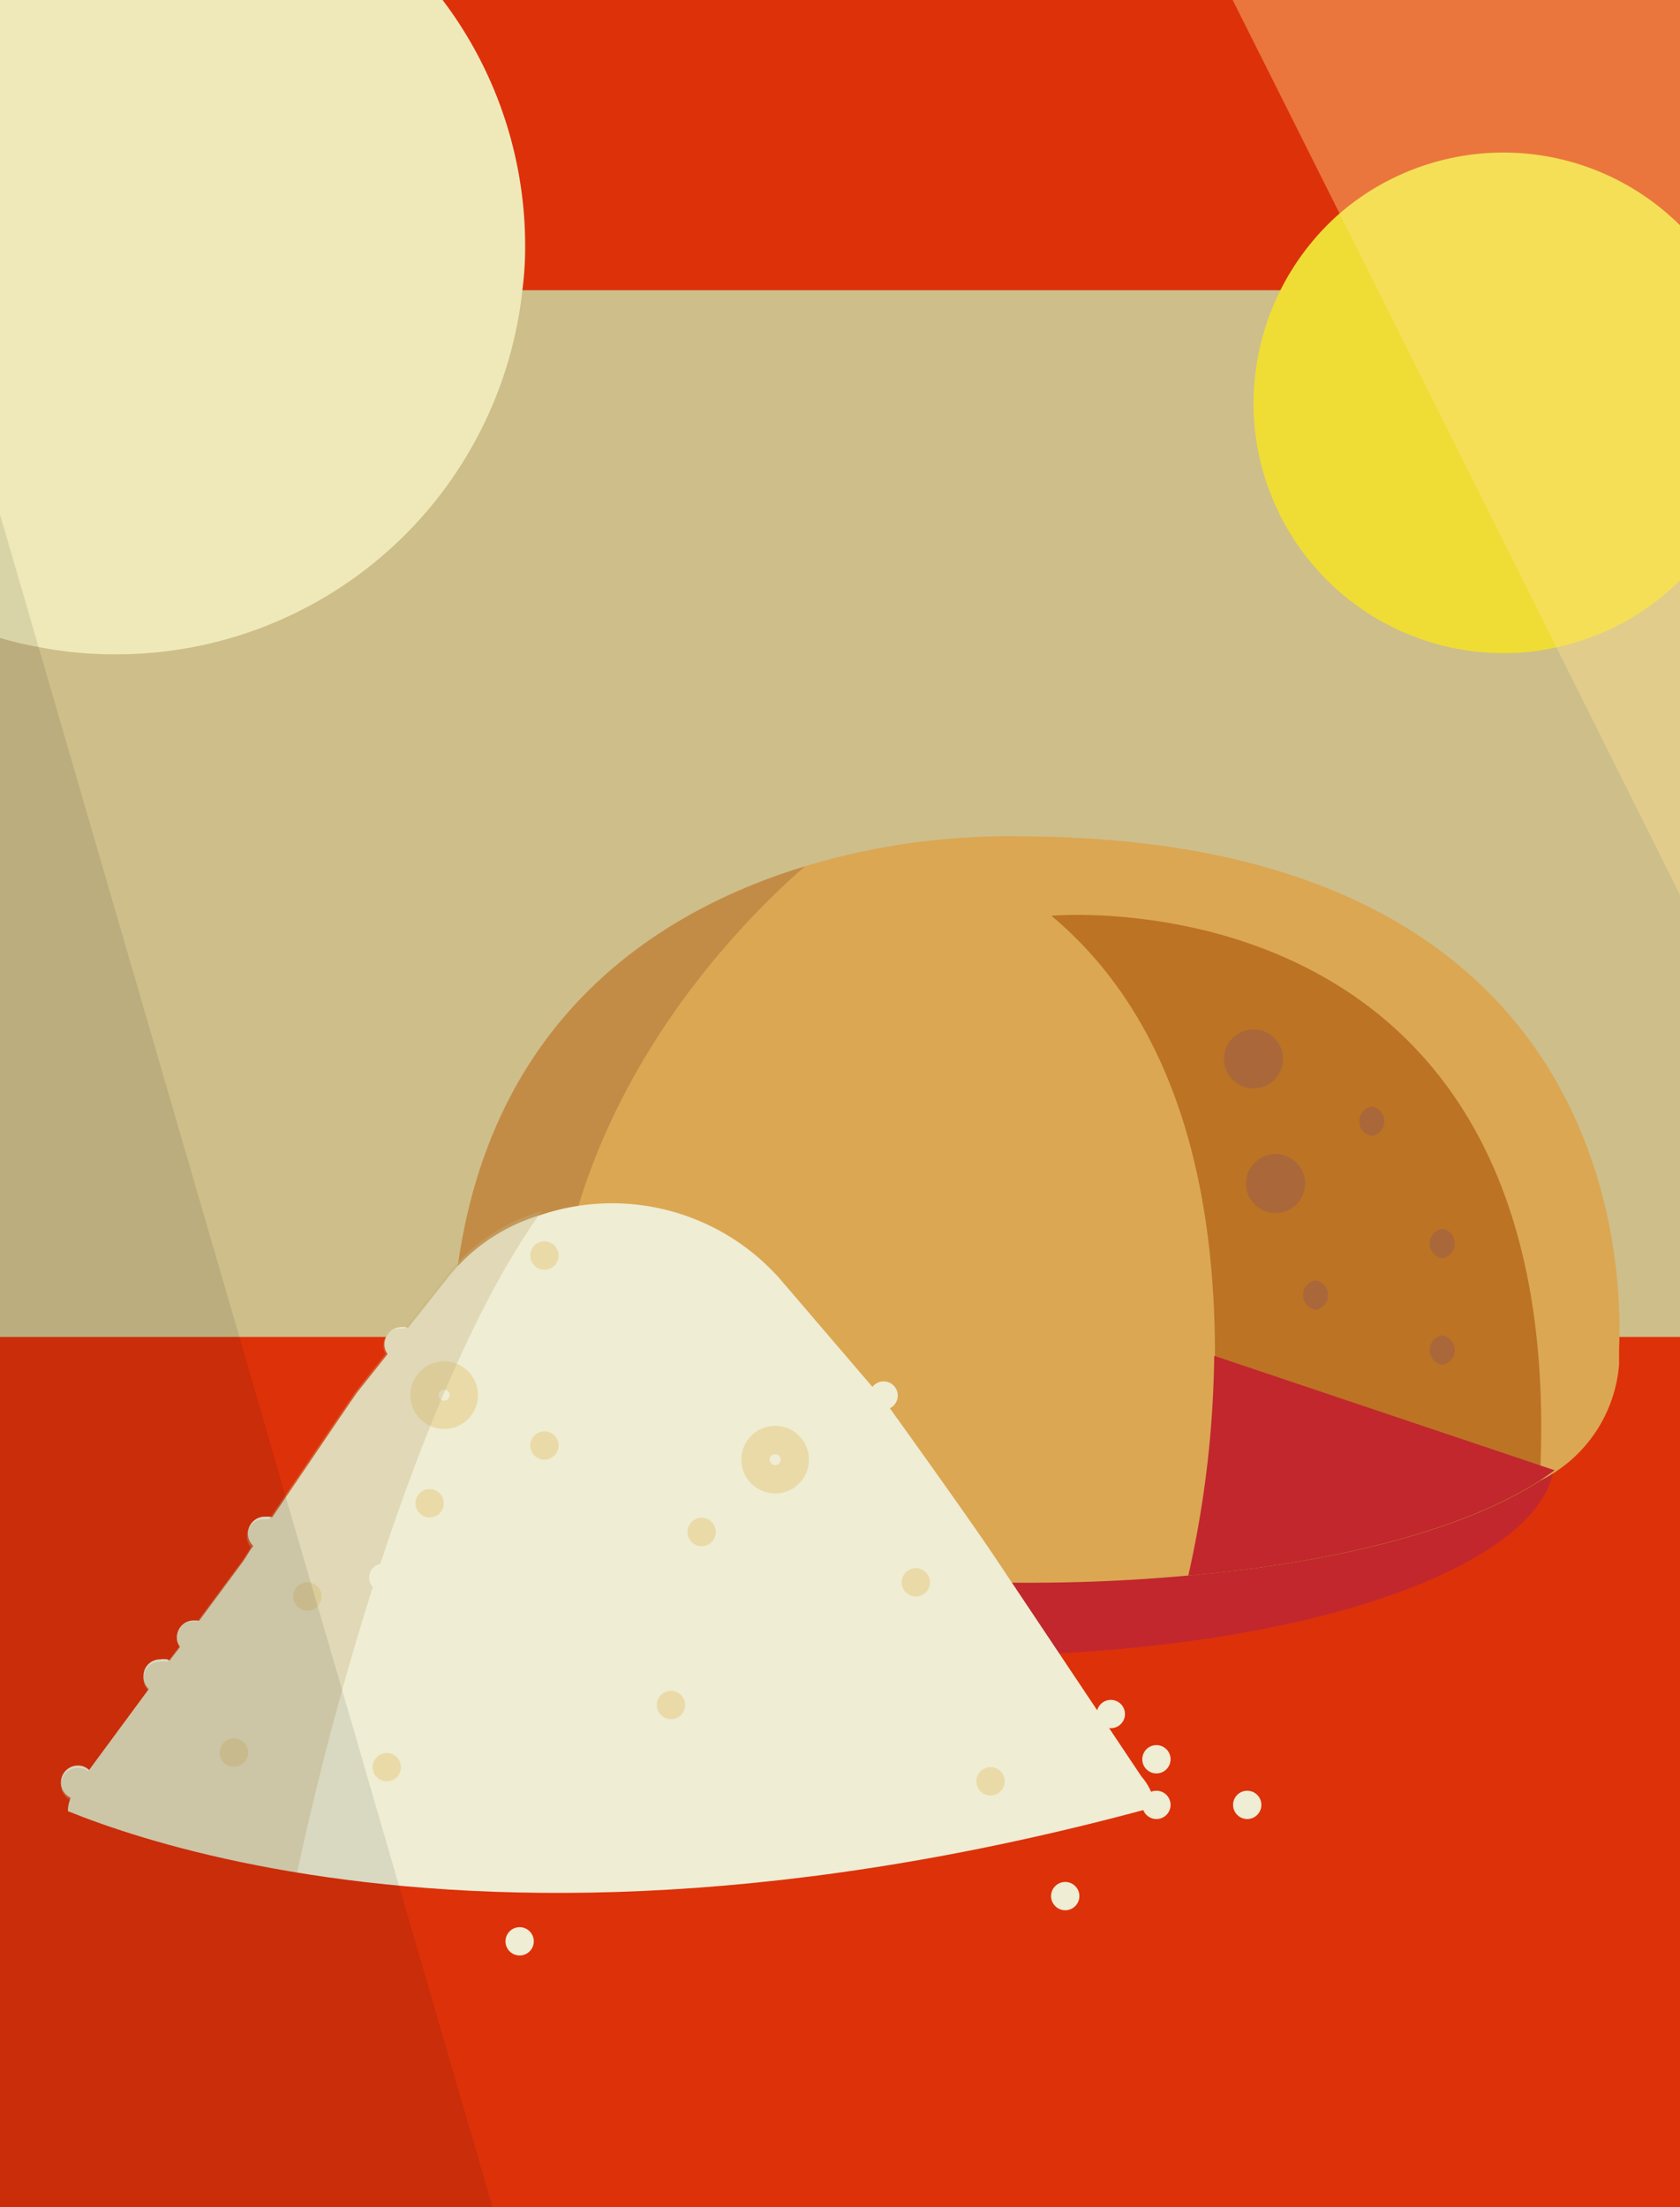 <svg xmlns="http://www.w3.org/2000/svg" viewBox="0 0 42.74 56.13"><defs><style>.cls-1{fill:#cebe8a;}.cls-2{fill:#dd310a;}.cls-3{fill:#c1272d;}.cls-4{fill:#dba753;}.cls-5{fill:#bc7324;}.cls-6{fill:#aa673a;}.cls-7{fill:#7a3c26;opacity:0.25;}.cls-8{fill:#efe9b9;}.cls-9{fill:#efdd35;}.cls-10{fill:#efedd3;}.cls-11{fill:#eadaa7;}.cls-12{fill:none;stroke:#eadaa7;stroke-miterlimit:10;}.cls-13{fill:#c4b282;opacity:0.35;}.cls-14{opacity:0.09;}.cls-15{fill:#ffe18d;opacity:0.39;}</style></defs><g id="Слой_2" data-name="Слой 2"><rect class="cls-1" width="42.74" height="56.13"/></g><g id="Слой_3" data-name="Слой 3"><rect class="cls-2" width="42.74" height="7.38"/><rect class="cls-2" y="34" width="42.74" height="22.13"/></g><g id="Слой_4" data-name="Слой 4"><ellipse class="cls-3" cx="24.73" cy="37.06" rx="14.83" ry="5.04"/><path class="cls-4" d="M51.83,38.31c0,.24,0,.15,0,.39a3.61,3.61,0,0,1-2,2.95c-2,1.29-5.3,2.1-9,2.42C35.19,44.59,28.69,44,25,42.15c-1.78-.88-2.88-2-2.88-3.45,0-8.24,4.93-11.43,9-12.67a17.85,17.85,0,0,1,5.41-.76C51.67,25.27,51.93,36.07,51.83,38.31Z" transform="translate(-10.64 -4)"/><path class="cls-5" d="M49.83,41.27c0,.13,0,.26,0,.38-2,1.29-5.29,2.09-8.94,2.42a26.54,26.54,0,0,0,.66-5.59c0-3.67-.71-8.3-4.16-11.19C37.37,27.29,50.42,26.08,49.83,41.27Z" transform="translate(-10.64 -4)"/><path class="cls-3" d="M41.53,38.48l8.66,2.91c-1.94,1.44-5.43,2.33-9.32,2.68A26.54,26.54,0,0,0,41.53,38.48Z" transform="translate(-10.64 -4)"/><path class="cls-6" d="M42.53,31.68a.75.75,0,0,0,0-1.5.75.75,0,0,0,0,1.5Z" transform="translate(-10.64 -4)"/><path class="cls-6" d="M45.54,32.89a.38.38,0,0,0,0-.75.38.38,0,0,0,0,.75Z" transform="translate(-10.64 -4)"/><path class="cls-6" d="M44.11,37.31a.38.38,0,0,0,0-.75.38.38,0,0,0,0,.75Z" transform="translate(-10.64 -4)"/><path class="cls-6" d="M47.33,36a.38.38,0,0,0,0-.75.38.38,0,0,0,0,.75Z" transform="translate(-10.64 -4)"/><path class="cls-6" d="M47.33,38.71a.38.38,0,0,0,0-.75.38.38,0,0,0,0,.75Z" transform="translate(-10.64 -4)"/><path class="cls-6" d="M43.09,34.85a.75.75,0,0,0,0-1.5.75.75,0,0,0,0,1.5Z" transform="translate(-10.64 -4)"/><path class="cls-7" d="M25,42.15c-1.78-.88-2.88-2-2.88-3.45,0-8.24,4.93-11.43,9-12.67C28.86,28,23.33,33.82,25,42.15Z" transform="translate(-10.64 -4)"/><path class="cls-8" d="M24,10.23a8.77,8.77,0,0,1-.07,1.15A10.39,10.39,0,0,1,13.6,20.64a9.92,9.92,0,0,1-2-.19,8.24,8.24,0,0,1-1-.24V4h11.3A10.36,10.36,0,0,1,24,10.23Z" transform="translate(-10.64 -4)"/><path class="cls-9" d="M53.38,9.76v9a6.37,6.37,0,0,1-3.13,1.7,6.1,6.1,0,0,1-1.36.15,6.36,6.36,0,0,1-6.36-6.37,6.45,6.45,0,0,1,2.2-4.82,6.38,6.38,0,0,1,8.65.31Z" transform="translate(-10.64 -4)"/></g><g id="Слой_5" data-name="Слой 5"><path class="cls-10" d="M39.53,51.3a3.11,3.11,0,0,1-1.88.8l-5,.43c-4.31.33-9.55.83-12.81.22l-.27,0L18,52.57l-2.45-.21H15.4A3.35,3.35,0,0,1,14.13,52l-.2-.11-.2-.12c-1-.65-1.54-1.35-1.31-2a1.16,1.16,0,0,1,.2-.38l.26-.34,1.52-2.06.5-.69.3-.39.46-.63,1.17-1.58h0l0,0,.19-.3c.13-.17.28-.41.46-.69.86-1.26,2.2-3.25,2.27-3.33l.7-.88.49-.63,1.11-1.4a4.72,4.72,0,0,1,2.34-1.57,5.7,5.7,0,0,1,6.08,1.61l2.69,3.14c.06.08,2.06,2.86,2.75,3.89l3.77,5.64A1.5,1.5,0,0,1,39.53,51.3Z" transform="translate(-10.64 -4)"/><circle class="cls-11" cx="13.85" cy="31.93" r="0.36"/><circle class="cls-12" cx="11.3" cy="35.48" r="0.36"/><circle class="cls-12" cx="19.72" cy="37.12" r="0.36"/><circle class="cls-11" cx="17.07" cy="43.36" r="0.36"/><circle class="cls-11" cx="25.2" cy="45.3" r="0.36"/><path class="cls-12" d="M30.72,40.39" transform="translate(-10.64 -4)"/><circle class="cls-11" cx="13.85" cy="36.76" r="0.36"/><circle class="cls-11" cx="10.93" cy="38.23" r="0.36"/><circle class="cls-11" cx="7.82" cy="40.6" r="0.36"/><circle class="cls-11" cx="17.85" cy="38.96" r="0.36"/><circle class="cls-11" cx="23.3" cy="40.24" r="0.36"/><circle class="cls-11" cx="9.84" cy="44.94" r="0.36"/><circle class="cls-11" cx="5.95" cy="44.57" r="0.36"/><path class="cls-10" d="M15.14,46.63a.43.43,0,0,1-.43.43.41.41,0,0,1-.42-.43.42.42,0,0,1,.42-.43.53.53,0,0,1,.19,0A.44.44,0,0,1,15.14,46.63Z" transform="translate(-10.64 -4)"/><path class="cls-10" d="M17.8,43a.42.42,0,0,1-.42.43.41.41,0,0,1-.33-.15.43.43,0,0,1,.33-.71l.13,0A.44.44,0,0,1,17.8,43Z" transform="translate(-10.64 -4)"/><path class="cls-10" d="M16,45.65a.43.43,0,0,1-.43.43.39.39,0,0,1-.37-.23.36.36,0,0,1-.06-.2.43.43,0,0,1,.43-.44h.09A.43.43,0,0,1,16,45.65Z" transform="translate(-10.64 -4)"/><path class="cls-10" d="M21.27,38.19a.42.42,0,0,1-.79.21.42.42,0,0,1-.06-.21.44.44,0,0,1,.43-.44l.12,0A.45.45,0,0,1,21.27,38.19Z" transform="translate(-10.64 -4)"/><path class="cls-10" d="M13.05,49.33a.44.44,0,0,1-.43.44.36.36,0,0,1-.2-.06.42.42,0,0,1-.23-.38.43.43,0,0,1,.43-.43.39.39,0,0,1,.26.09A.44.44,0,0,1,13.05,49.33Z" transform="translate(-10.64 -4)"/><path class="cls-13" d="M24.42,34.8C21.7,38.57,19.28,46.23,18,52.57h0l-2.45-.22H15.4A3.35,3.35,0,0,1,14.13,52l-.2-.11-.2-.12c-1-.65-1.54-1.35-1.31-2a.42.42,0,0,1-.23-.38.43.43,0,0,1,.43-.43.39.39,0,0,1,.26.09l1.52-2.06a.44.44,0,0,1-.11-.3.42.42,0,0,1,.42-.43.53.53,0,0,1,.19,0l.3-.39a.36.36,0,0,1-.06-.2.43.43,0,0,1,.43-.44h.09l1.17-1.58h0l0,0,.19-.3a.43.43,0,0,1,.33-.71l.13,0c.86-1.26,2.2-3.25,2.27-3.33l.7-.88a.42.42,0,0,1-.06-.21.44.44,0,0,1,.43-.44l.12,0,1.11-1.4A4.72,4.72,0,0,1,24.42,34.8Z" transform="translate(-10.64 -4)"/><path class="cls-2" d="M11.29,49.57s10.41,5.78,30.08,0v4.62L12.44,55.35Z" transform="translate(-10.64 -4)"/><circle class="cls-10" cx="28.26" cy="43.59" r="0.36"/><circle class="cls-10" cx="22.48" cy="35.49" r="0.36"/><circle class="cls-10" cx="9.75" cy="40.12" r="0.36"/><circle class="cls-10" cx="31.73" cy="45.9" r="0.36"/><circle class="cls-10" cx="29.42" cy="45.9" r="0.36"/><circle class="cls-10" cx="29.42" cy="44.74" r="0.36"/><circle class="cls-10" cx="27.1" cy="48.22" r="0.36"/><circle class="cls-10" cx="13.22" cy="49.37" r="0.36"/></g><g id="Слой_6" data-name="Слой 6"><polygon class="cls-14" points="12.53 56.13 0 56.13 0 13.08 0.98 16.45 6.09 34 7.26 38.04 8.71 43 10.43 48.92 12.53 56.13"/><polygon class="cls-15" points="42.74 0 42.74 22.76 39.61 16.49 35.05 7.38 34.09 5.45 31.36 0 42.74 0"/></g></svg>